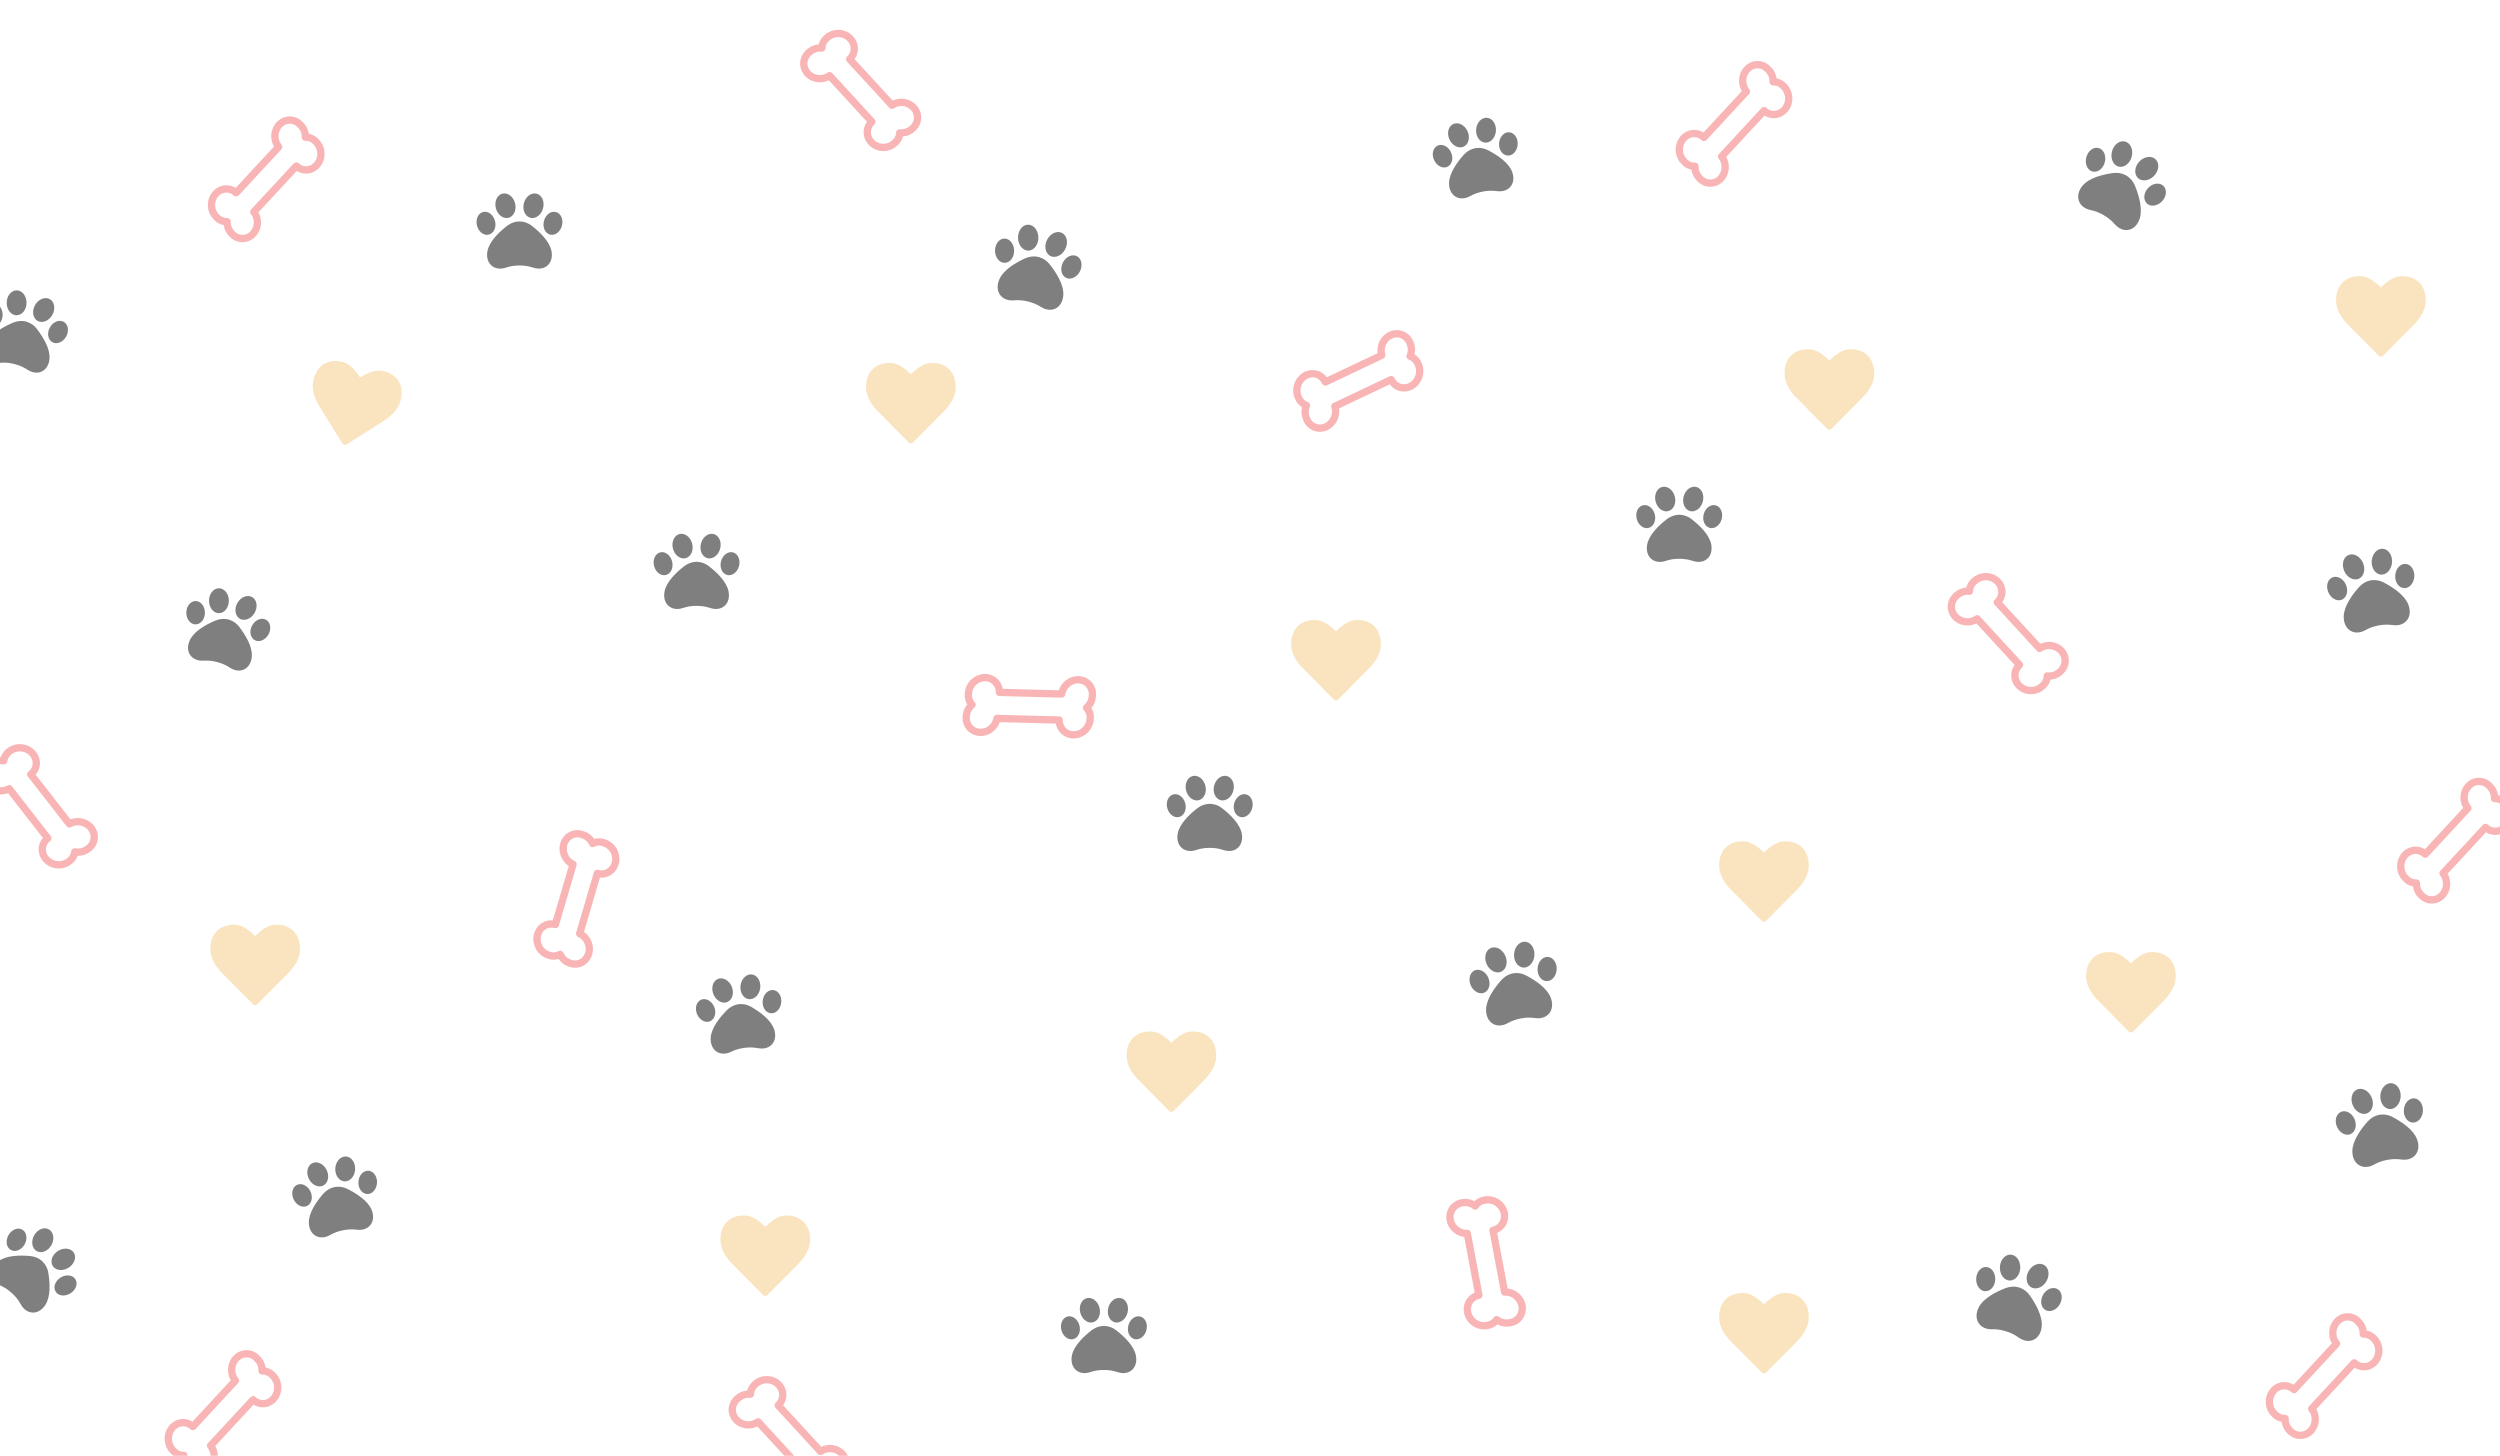 <svg width="1367" height="796" viewBox="0 0 1367 796" fill="none" xmlns="http://www.w3.org/2000/svg">
<path d="M418.443 708.625C417.968 708.625 417.567 708.453 417.239 708.109L400.161 690.863C399.979 690.711 399.728 690.462 399.409 690.119C399.089 689.775 398.583 689.149 397.89 688.242C397.196 687.335 396.576 686.404 396.029 685.449C395.481 684.494 394.993 683.339 394.565 681.983C394.136 680.627 393.921 679.309 393.921 678.029C393.921 673.828 395.08 670.543 397.397 668.174C399.714 665.806 402.916 664.622 407.003 664.622C408.134 664.622 409.288 664.827 410.465 665.238C411.642 665.649 412.737 666.203 413.749 666.9C414.762 667.597 415.633 668.251 416.363 668.862C417.093 669.473 417.786 670.122 418.443 670.81C419.1 670.122 419.793 669.473 420.523 668.862C421.253 668.251 422.124 667.597 423.136 666.9C424.149 666.203 425.244 665.649 426.421 665.238C427.597 664.827 428.751 664.622 429.883 664.622C433.969 664.622 437.171 665.806 439.489 668.174C441.806 670.543 442.964 673.828 442.964 678.029C442.964 682.25 440.875 686.547 436.697 690.921L419.647 708.109C419.319 708.453 418.917 708.625 418.443 708.625Z" fill="#EFA42C" fill-opacity="0.3"/>
<path d="M964.521 504.003C964.047 504.003 963.646 503.831 963.317 503.487L946.24 486.241C946.057 486.088 945.807 485.84 945.487 485.496C945.168 485.153 944.662 484.527 943.968 483.62C943.275 482.713 942.655 481.782 942.107 480.827C941.56 479.872 941.072 478.716 940.643 477.36C940.214 476.004 940 474.687 940 473.407C940 469.205 941.159 465.921 943.476 463.552C945.793 461.184 948.995 460 953.082 460C954.213 460 955.367 460.205 956.544 460.616C957.721 461.027 958.815 461.58 959.828 462.277C960.84 462.975 961.712 463.629 962.441 464.24C963.171 464.851 963.865 465.5 964.521 466.188C965.178 465.5 965.872 464.851 966.601 464.24C967.331 463.629 968.202 462.975 969.215 462.277C970.228 461.58 971.322 461.027 972.499 460.616C973.676 460.205 974.83 460 975.961 460C980.048 460 983.25 461.184 985.567 463.552C987.884 465.921 989.043 469.205 989.043 473.407C989.043 477.628 986.954 481.925 982.776 486.299L965.726 503.487C965.397 503.831 964.996 504.003 964.521 504.003Z" fill="#EFA42C" fill-opacity="0.3"/>
<path d="M1165.19 564.569C1164.72 564.569 1164.32 564.397 1163.99 564.053L1146.91 546.807C1146.73 546.655 1146.48 546.406 1146.16 546.063C1145.84 545.719 1145.33 545.093 1144.64 544.186C1143.95 543.279 1143.33 542.348 1142.78 541.393C1142.23 540.438 1141.74 539.283 1141.32 537.927C1140.89 536.571 1140.67 535.253 1140.67 533.973C1140.67 529.772 1141.83 526.487 1144.15 524.118C1146.47 521.75 1149.67 520.566 1153.75 520.566C1154.89 520.566 1156.04 520.771 1157.22 521.182C1158.39 521.593 1159.49 522.147 1160.5 522.844C1161.51 523.541 1162.38 524.195 1163.11 524.806C1163.84 525.417 1164.54 526.067 1165.19 526.754C1165.85 526.067 1166.54 525.417 1167.27 524.806C1168 524.195 1168.87 523.541 1169.89 522.844C1170.9 522.147 1171.99 521.593 1173.17 521.182C1174.35 520.771 1175.5 520.566 1176.63 520.566C1180.72 520.566 1183.92 521.75 1186.24 524.118C1188.56 526.487 1189.72 529.772 1189.72 533.973C1189.72 538.194 1187.63 542.491 1183.45 546.865L1166.4 564.053C1166.07 564.397 1165.67 564.569 1165.19 564.569Z" fill="#EFA42C" fill-opacity="0.3"/>
<path d="M139.521 549.625C139.047 549.625 138.646 549.453 138.317 549.109L121.24 531.863C121.057 531.71 120.807 531.462 120.487 531.118C120.168 530.774 119.662 530.149 118.968 529.242C118.275 528.335 117.655 527.404 117.107 526.449C116.56 525.494 116.072 524.338 115.643 522.982C115.214 521.626 115 520.309 115 519.029C115 514.827 116.159 511.542 118.476 509.174C120.793 506.806 123.995 505.622 128.082 505.622C129.213 505.622 130.367 505.827 131.544 506.238C132.721 506.648 133.815 507.202 134.828 507.899C135.84 508.596 136.712 509.251 137.441 509.862C138.171 510.473 138.865 511.122 139.521 511.81C140.178 511.122 140.872 510.473 141.601 509.862C142.331 509.251 143.202 508.596 144.215 507.899C145.228 507.202 146.322 506.648 147.499 506.238C148.676 505.827 149.83 505.622 150.961 505.622C155.048 505.622 158.25 506.806 160.567 509.174C162.884 511.542 164.043 514.827 164.043 519.029C164.043 523.25 161.954 527.547 157.776 531.92L140.726 549.109C140.397 549.453 139.996 549.625 139.521 549.625Z" fill="#EFA42C" fill-opacity="0.3"/>
<path d="M188.266 243.248C187.803 243.145 187.451 242.889 187.209 242.482L174.478 221.931C174.335 221.743 174.147 221.446 173.914 221.041C173.68 220.636 173.329 219.915 172.859 218.879C172.389 217.843 171.996 216.799 171.679 215.749C171.363 214.698 171.149 213.465 171.039 212.049C170.929 210.633 171.02 209.302 171.31 208.054C172.264 203.958 174.14 201.01 176.936 199.209C179.733 197.407 183.123 196.954 187.107 197.849C188.21 198.097 189.288 198.549 190.342 199.207C191.396 199.865 192.338 200.645 193.166 201.546C193.995 202.447 194.696 203.276 195.269 204.031C195.841 204.787 196.37 205.572 196.854 206.386C197.65 205.859 198.473 205.378 199.324 204.942C200.174 204.506 201.172 204.059 202.317 203.601C203.463 203.144 204.655 202.843 205.896 202.701C207.136 202.558 208.308 202.611 209.411 202.858C213.395 203.753 216.247 205.609 217.968 208.424C219.689 211.24 220.072 214.696 219.118 218.792C218.16 222.907 215.147 226.638 210.081 229.987L189.557 243.009C189.158 243.273 188.728 243.352 188.266 243.248Z" fill="#EFA42C" fill-opacity="0.3"/>
<path d="M1000.31 234.963C999.834 234.963 999.433 234.791 999.104 234.448L982.027 217.202C981.844 217.049 981.594 216.801 981.274 216.457C980.955 216.113 980.449 215.488 979.755 214.58C979.062 213.673 978.442 212.742 977.894 211.787C977.347 210.832 976.859 209.677 976.43 208.321C976.001 206.965 975.787 205.647 975.787 204.368C975.787 200.166 976.946 196.881 979.263 194.513C981.58 192.145 984.782 190.96 988.869 190.96C990 190.96 991.154 191.166 992.331 191.576C993.508 191.987 994.602 192.541 995.615 193.238C996.628 193.935 997.499 194.589 998.229 195.2C998.958 195.811 999.652 196.461 1000.31 197.148C1000.97 196.461 1001.66 195.811 1002.39 195.2C1003.12 194.589 1003.99 193.935 1005 193.238C1006.01 192.541 1007.11 191.987 1008.29 191.576C1009.46 191.166 1010.62 190.96 1011.75 190.96C1015.84 190.96 1019.04 192.145 1021.35 194.513C1023.67 196.881 1024.83 200.166 1024.83 204.368C1024.83 208.588 1022.74 212.885 1018.56 217.259L1001.51 234.448C1001.18 234.791 1000.78 234.963 1000.31 234.963Z" fill="#EFA42C" fill-opacity="0.3"/>
<path d="M498.042 242.436C497.567 242.436 497.166 242.264 496.838 241.92L479.76 224.674C479.578 224.521 479.327 224.273 479.008 223.929C478.688 223.585 478.182 222.96 477.489 222.053C476.795 221.146 476.175 220.214 475.628 219.26C475.08 218.305 474.592 217.149 474.163 215.793C473.735 214.437 473.52 213.119 473.52 211.84C473.52 207.638 474.679 204.353 476.996 201.985C479.313 199.617 482.515 198.433 486.602 198.433C487.733 198.433 488.887 198.638 490.064 199.049C491.241 199.459 492.336 200.013 493.348 200.71C494.361 201.407 495.232 202.061 495.962 202.673C496.692 203.284 497.385 203.933 498.042 204.621C498.699 203.933 499.392 203.284 500.122 202.673C500.852 202.061 501.723 201.407 502.735 200.71C503.748 200.013 504.843 199.459 506.019 199.049C507.196 198.638 508.35 198.433 509.481 198.433C513.568 198.433 516.77 199.617 519.088 201.985C521.405 204.353 522.563 207.638 522.563 211.84C522.563 216.061 520.474 220.358 516.296 224.731L499.246 241.92C498.918 242.264 498.516 242.436 498.042 242.436Z" fill="#EFA42C" fill-opacity="0.3"/>
<path d="M964.521 751.003C964.047 751.003 963.646 750.831 963.317 750.487L946.24 733.241C946.057 733.088 945.807 732.84 945.487 732.496C945.168 732.153 944.662 731.527 943.968 730.62C943.275 729.713 942.655 728.782 942.107 727.827C941.56 726.872 941.072 725.716 940.643 724.36C940.214 723.004 940 721.687 940 720.407C940 716.205 941.159 712.921 943.476 710.552C945.793 708.184 948.995 707 953.082 707C954.213 707 955.367 707.205 956.544 707.616C957.721 708.027 958.815 708.58 959.828 709.277C960.84 709.975 961.712 710.629 962.441 711.24C963.171 711.851 963.865 712.5 964.521 713.188C965.178 712.5 965.872 711.851 966.601 711.24C967.331 710.629 968.202 709.975 969.215 709.277C970.228 708.58 971.322 708.027 972.499 707.616C973.676 707.205 974.83 707 975.961 707C980.048 707 983.25 708.184 985.567 710.552C987.884 712.921 989.043 716.205 989.043 720.407C989.043 724.628 986.954 728.925 982.776 733.299L965.726 750.487C965.397 750.831 964.996 751.003 964.521 751.003Z" fill="#EFA42C" fill-opacity="0.3"/>
<path d="M640.521 608.003C640.047 608.003 639.646 607.831 639.317 607.487L622.24 590.241C622.057 590.088 621.807 589.84 621.487 589.496C621.168 589.153 620.662 588.527 619.968 587.62C619.275 586.713 618.655 585.782 618.107 584.827C617.56 583.872 617.072 582.716 616.643 581.36C616.214 580.004 616 578.687 616 577.407C616 573.205 617.159 569.921 619.476 567.552C621.793 565.184 624.995 564 629.082 564C630.213 564 631.367 564.205 632.544 564.616C633.721 565.027 634.815 565.58 635.828 566.277C636.84 566.975 637.712 567.629 638.441 568.24C639.171 568.851 639.865 569.5 640.521 570.188C641.178 569.5 641.872 568.851 642.601 568.24C643.331 567.629 644.202 566.975 645.215 566.277C646.228 565.58 647.322 565.027 648.499 564.616C649.676 564.205 650.83 564 651.961 564C656.048 564 659.25 565.184 661.567 567.552C663.884 569.921 665.043 573.205 665.043 577.407C665.043 581.628 662.954 585.925 658.776 590.299L641.726 607.487C641.397 607.831 640.996 608.003 640.521 608.003Z" fill="#EFA42C" fill-opacity="0.3"/>
<path d="M730.521 383.003C730.047 383.003 729.646 382.831 729.317 382.487L712.24 365.241C712.057 365.088 711.807 364.84 711.487 364.496C711.168 364.153 710.662 363.527 709.968 362.62C709.275 361.713 708.655 360.782 708.107 359.827C707.56 358.872 707.072 357.716 706.643 356.36C706.214 355.004 706 353.687 706 352.407C706 348.205 707.159 344.921 709.476 342.552C711.793 340.184 714.995 339 719.082 339C720.213 339 721.367 339.205 722.544 339.616C723.721 340.027 724.815 340.58 725.828 341.277C726.84 341.975 727.712 342.629 728.441 343.24C729.171 343.851 729.865 344.5 730.521 345.188C731.178 344.5 731.872 343.851 732.601 343.24C733.331 342.629 734.202 341.975 735.215 341.277C736.228 340.58 737.322 340.027 738.499 339.616C739.676 339.205 740.83 339 741.961 339C746.048 339 749.25 340.184 751.567 342.552C753.884 344.921 755.043 348.205 755.043 352.407C755.043 356.628 752.954 360.925 748.776 365.299L731.726 382.487C731.397 382.831 730.996 383.003 730.521 383.003Z" fill="#EFA42C" fill-opacity="0.3"/>
<path d="M1301.87 195.003C1301.39 195.003 1300.99 194.831 1300.66 194.487L1283.58 177.241C1283.4 177.088 1283.15 176.84 1282.83 176.496C1282.51 176.153 1282.01 175.527 1281.31 174.62C1280.62 173.713 1280 172.782 1279.45 171.827C1278.9 170.872 1278.42 169.716 1277.99 168.36C1277.56 167.004 1277.34 165.687 1277.34 164.407C1277.34 160.205 1278.5 156.921 1280.82 154.552C1283.14 152.184 1286.34 151 1290.43 151C1291.56 151 1292.71 151.205 1293.89 151.616C1295.07 152.027 1296.16 152.58 1297.17 153.277C1298.19 153.975 1299.06 154.629 1299.79 155.24C1300.52 155.851 1301.21 156.5 1301.87 157.188C1302.52 156.5 1303.22 155.851 1303.95 155.24C1304.68 154.629 1305.55 153.975 1306.56 153.277C1307.57 152.58 1308.67 152.027 1309.84 151.616C1311.02 151.205 1312.17 151 1313.31 151C1317.39 151 1320.59 152.184 1322.91 154.552C1325.23 156.921 1326.39 160.205 1326.39 164.407C1326.39 168.628 1324.3 172.925 1320.12 177.299L1303.07 194.487C1302.74 194.831 1302.34 195.003 1301.87 195.003Z" fill="#EFA42C" fill-opacity="0.3"/>
<g clip-path="url(#clip0_43_713)">
<path d="M1169.98 88.133C1172.72 85.399 1176.69 85.001 1178.82 87.249C1179.87 88.369 1180.32 89.937 1180.08 91.679C1179.86 93.355 1179.01 94.991 1177.71 96.29C1175.35 98.645 1172.09 99.268 1169.86 97.965C1169.5 97.755 1169.17 97.487 1168.87 97.175C1166.74 94.924 1167.24 90.875 1169.98 88.133ZM1182.03 110.245C1180.82 111.458 1179.3 112.228 1177.77 112.402C1176.63 112.537 1175.57 112.332 1174.71 111.824C1174.35 111.618 1174.04 111.361 1173.76 111.061C1172.76 110.021 1172.34 108.541 1172.56 106.906C1172.78 105.341 1173.57 103.813 1174.79 102.593C1177.35 100.027 1181.07 99.661 1183.07 101.77C1184.06 102.817 1184.48 104.297 1184.26 105.931C1184.04 107.496 1183.25 109.024 1182.03 110.245ZM1154.82 82.893C1155.27 81.097 1156.23 79.529 1157.55 78.488C1158.91 77.404 1160.47 77.012 1161.95 77.375C1164.93 78.123 1166.58 81.807 1165.63 85.589C1164.68 89.377 1161.48 91.844 1158.5 91.107C1158.08 90.998 1157.69 90.838 1157.33 90.628C1155.1 89.325 1154 86.149 1154.82 82.893ZM1169.94 119.693C1168.85 122.921 1166.69 125.098 1164.02 125.662C1162.3 126.031 1160.53 125.695 1158.9 124.739C1157.96 124.193 1157.07 123.436 1156.26 122.496C1154.68 120.663 1152.75 119.084 1150.35 117.677C1147.95 116.271 1145.64 115.367 1143.28 114.9C1139.97 114.246 1137.56 112.342 1136.69 109.666C1135.83 107.039 1136.61 104.052 1138.8 101.466C1142.46 97.165 1149.96 95.351 1155.61 94.589C1157.99 94.331 1160.16 94.698 1162.09 95.683L1162.1 95.662L1162.64 95.98C1162.65 95.983 1162.65 95.983 1162.66 95.987L1162.9 96.132C1163.05 96.227 1163.17 96.289 1163.19 96.3L1163.18 96.321C1165.05 97.567 1166.49 99.337 1167.36 101.467C1169.55 106.815 1171.76 114.315 1169.94 119.693ZM1144.23 93.782C1143.83 93.684 1143.46 93.536 1143.11 93.329C1142.24 92.821 1141.53 91.994 1141.08 90.927C1140.45 89.492 1140.35 87.774 1140.77 86.095C1141.19 84.408 1142.1 82.949 1143.32 81.972C1144.6 80.957 1146.07 80.585 1147.46 80.929C1150.26 81.632 1151.81 85.078 1150.92 88.623C1150.49 90.309 1149.59 91.768 1148.37 92.745C1147.09 93.76 1145.61 94.132 1144.23 93.782Z" fill="black" fill-opacity="0.5"/>
</g>
<g clip-path="url(#clip1_43_713)">
<path d="M807.155 70.66C807.485 66.923 810.175 64.118 813.155 64.409C814.632 64.56 815.941 65.422 816.847 66.847C817.721 68.217 818.11 69.952 817.954 71.728C817.669 74.946 815.643 77.467 813.182 77.926C812.785 78 812.37 78.016 811.953 77.98C808.978 77.68 806.826 74.405 807.155 70.66ZM829.841 79.19C829.693 80.85 829.049 82.373 828.021 83.472C827.263 84.293 826.351 84.814 825.391 84.993C825.002 85.065 824.608 85.078 824.213 85.037C822.83 84.906 821.596 84.091 820.744 82.755C819.931 81.473 819.564 79.856 819.711 78.188C820.017 74.684 822.54 72.063 825.337 72.334C826.722 72.473 827.955 73.288 828.808 74.624C829.62 75.906 829.987 77.523 829.841 79.19ZM792.654 76.445C791.872 74.845 791.613 73.085 791.937 71.492C792.272 69.835 793.185 68.559 794.509 67.885C797.186 66.54 800.701 68.187 802.349 71.556C803.997 74.933 803.162 78.765 800.493 80.117C800.117 80.301 799.724 80.436 799.327 80.51C796.866 80.968 794.072 79.346 792.654 76.445ZM826.757 93.768C827.95 96.825 827.707 99.784 826.081 101.887C825.035 103.249 823.51 104.128 821.706 104.465C820.674 104.657 819.542 104.67 818.36 104.494C816.05 104.154 813.636 104.223 810.981 104.718C808.325 105.213 806.048 106.019 804.014 107.169C801.15 108.794 798.181 108.928 795.874 107.52C793.603 106.143 792.317 103.47 792.335 100.187C792.375 94.718 796.802 88.638 800.514 84.498C802.125 82.795 803.958 81.69 806 81.187L805.996 81.165L806.595 81.053C806.602 81.052 806.602 81.052 806.609 81.051L806.883 81C807.051 80.976 807.179 80.945 807.201 80.941L807.205 80.963C809.364 80.69 811.533 81.071 813.503 82.076C818.451 84.601 824.761 88.68 826.757 93.768ZM791.581 91.121C791.226 91.302 790.855 91.432 790.465 91.505C789.505 91.684 788.468 91.526 787.466 91.034C786.113 90.379 784.967 89.189 784.234 87.694C783.5 86.191 783.263 84.55 783.562 83.06C783.879 81.506 784.738 80.301 785.98 79.673C788.494 78.411 791.787 79.948 793.328 83.108C794.062 84.611 794.299 86.252 794.001 87.742C793.684 89.296 792.825 90.501 791.581 91.121Z" fill="black" fill-opacity="0.5"/>
</g>
<path d="M920.64 271.356C921.646 267.742 924.802 265.477 927.679 266.309C929.103 266.729 930.233 267.817 930.864 269.384C931.474 270.891 931.54 272.668 931.063 274.385C930.196 277.497 927.745 279.604 925.242 279.604C924.838 279.604 924.427 279.544 924.024 279.432C921.154 278.592 919.634 274.978 920.64 271.356ZM941.39 283.901C940.942 285.505 940.032 286.885 938.821 287.778C937.925 288.445 936.934 288.79 935.958 288.79C935.562 288.79 935.173 288.73 934.791 288.617C933.455 288.235 932.391 287.208 931.797 285.738C931.231 284.328 931.165 282.671 931.613 281.059C932.553 277.67 935.51 275.555 938.212 276.335C939.547 276.725 940.612 277.752 941.206 279.222C941.771 280.631 941.837 282.289 941.39 283.901ZM905.329 274.385C904.852 272.668 904.918 270.891 905.527 269.384C906.159 267.817 907.289 266.729 908.713 266.309C911.59 265.477 914.746 267.742 915.752 271.356C916.757 274.978 915.238 278.592 912.368 279.432C911.964 279.544 911.553 279.604 911.15 279.604C908.647 279.604 906.195 277.497 905.329 274.385ZM935.701 297.668C936.318 300.892 935.54 303.757 933.558 305.526C932.281 306.674 930.622 307.259 928.787 307.259C927.738 307.259 926.622 307.064 925.492 306.674C923.282 305.916 920.897 305.541 918.196 305.541C915.495 305.541 913.109 305.916 910.9 306.674C907.788 307.746 904.845 307.334 902.834 305.526C900.852 303.757 900.074 300.892 900.69 297.668C901.725 292.299 907.186 287.133 911.59 283.743C913.484 282.364 915.487 281.614 917.587 281.494L917.587 281.471L918.196 281.471C918.203 281.471 918.203 281.471 918.211 281.471L918.489 281.471C918.658 281.479 918.79 281.471 918.812 281.471L918.812 281.494C920.985 281.621 923.047 282.394 924.802 283.743C929.206 287.133 934.666 292.299 935.701 297.668ZM901.601 288.617C901.219 288.73 900.83 288.79 900.434 288.79C899.457 288.79 898.466 288.445 897.571 287.778C896.36 286.885 895.45 285.505 895.002 283.901C894.554 282.289 894.62 280.631 895.186 279.222C895.78 277.752 896.844 276.725 898.18 276.335C900.881 275.555 903.839 277.67 904.779 281.059C905.226 282.671 905.16 284.328 904.595 285.738C904.001 287.208 902.936 288.235 901.601 288.617Z" fill="black" fill-opacity="0.5"/>
<g clip-path="url(#clip2_43_713)">
<path d="M183.354 638.699C183.641 634.957 186.3 632.122 189.283 632.379C190.761 632.514 192.081 633.36 193.003 634.775C193.892 636.135 194.3 637.866 194.164 639.643C193.916 642.864 191.919 645.408 189.463 645.895C189.067 645.974 188.653 645.995 188.235 645.963C185.257 645.697 183.068 642.447 183.354 638.699ZM206.135 646.969C206.006 648.63 205.38 650.161 204.365 651.272C203.615 652.101 202.71 652.632 201.752 652.822C201.363 652.899 200.97 652.916 200.574 652.88C199.19 652.764 197.947 651.963 197.079 650.637C196.252 649.364 195.867 647.751 195.995 646.083C196.261 642.575 198.754 639.925 201.554 640.165C202.94 640.287 204.183 641.088 205.05 642.414C205.877 643.687 206.263 645.3 206.135 646.969ZM168.919 644.649C168.119 643.057 167.841 641.301 168.147 639.704C168.463 638.044 169.362 636.757 170.677 636.068C173.339 634.692 176.873 636.3 178.558 639.65C180.245 643.007 179.453 646.848 176.8 648.23C176.426 648.419 176.035 648.558 175.639 648.637C173.183 649.124 170.371 647.533 168.919 644.649ZM203.217 661.581C204.445 664.624 204.236 667.586 202.634 669.707C201.603 671.081 200.088 671.978 198.288 672.335C197.259 672.539 196.127 672.565 194.942 672.402C192.628 672.089 190.216 672.185 187.566 672.711C184.916 673.236 182.649 674.068 180.628 675.241C177.782 676.898 174.815 677.066 172.493 675.684C170.206 674.334 168.889 671.675 168.871 668.392C168.848 662.924 173.206 656.793 176.871 652.612C178.462 650.89 180.283 649.764 182.319 649.238L182.314 649.216L182.912 649.098C182.919 649.096 182.919 649.096 182.926 649.095L183.2 649.04C183.367 649.015 183.495 648.982 183.517 648.978L183.521 649C185.677 648.702 187.85 649.059 189.832 650.041C194.807 652.51 201.163 656.516 203.217 661.581ZM168.013 659.336C167.661 659.521 167.291 659.655 166.902 659.733C165.944 659.922 164.906 659.777 163.898 659.296C162.537 658.657 161.378 657.48 160.628 655.993C159.877 654.499 159.622 652.86 159.904 651.367C160.203 649.81 161.048 648.595 162.283 647.952C164.782 646.662 168.093 648.161 169.67 651.303C170.421 652.798 170.676 654.436 170.395 655.929C170.095 657.486 169.25 658.701 168.013 659.336Z" fill="black" fill-opacity="0.5"/>
</g>
<g clip-path="url(#clip3_43_713)">
<path d="M129.865 329.606C131.76 326.37 135.389 324.993 137.958 326.537C139.227 327.309 140.042 328.65 140.252 330.327C140.456 331.941 140.066 333.675 139.166 335.213C137.534 337.998 134.626 339.405 132.206 338.761C131.816 338.658 131.434 338.494 131.073 338.282C128.513 336.732 127.968 332.848 129.865 329.606ZM146.717 347.065C145.875 348.501 144.643 349.6 143.244 350.152C142.208 350.567 141.162 350.645 140.218 350.395C139.835 350.293 139.475 350.135 139.134 349.928C137.941 349.215 137.174 347.948 136.975 346.375C136.789 344.867 137.149 343.248 137.993 341.805C139.767 338.77 143.166 337.486 145.578 338.934C146.77 339.655 147.536 340.921 147.735 342.495C147.921 344.003 147.562 345.621 146.717 347.065ZM114.291 328.599C114.269 326.816 114.787 325.116 115.761 323.815C116.771 322.463 118.141 321.702 119.625 321.662C122.619 321.597 125.091 324.597 125.14 328.349C125.187 332.109 122.795 335.212 119.806 335.286C119.387 335.291 118.975 335.243 118.584 335.14C116.165 334.496 114.334 331.83 114.291 328.599ZM137.702 358.91C137.474 362.185 135.991 364.754 133.623 365.956C132.096 366.736 130.343 366.875 128.569 366.404C127.554 366.134 126.526 365.659 125.533 364.991C123.591 363.692 121.381 362.716 118.77 362.022C116.159 361.328 113.757 361.077 111.428 361.241C108.146 361.478 105.407 360.323 103.924 358.059C102.461 355.839 102.44 352.871 103.86 349.912C106.232 344.989 112.83 341.398 117.953 339.254C120.136 338.407 122.264 338.197 124.324 338.62L124.33 338.599L124.918 338.755C124.926 338.757 124.926 338.757 124.933 338.759L125.202 338.831C125.364 338.881 125.493 338.908 125.514 338.914L125.509 338.935C127.576 339.617 129.373 340.894 130.723 342.649C134.115 347.057 138.073 353.455 137.702 358.91ZM107.052 341.398C106.654 341.408 106.263 341.366 105.88 341.264C104.936 341.014 104.066 340.425 103.371 339.55C102.429 338.376 101.901 336.809 101.878 335.143C101.857 333.469 102.345 331.884 103.251 330.667C104.201 329.399 105.492 328.68 106.883 328.646C109.693 328.587 112.012 331.391 112.055 334.908C112.076 336.582 111.588 338.167 110.682 339.384C109.732 340.652 108.441 341.371 107.052 341.398Z" fill="black" fill-opacity="0.5"/>
</g>
<path d="M286.491 110.976C287.497 107.362 290.653 105.097 293.53 105.93C294.954 106.35 296.085 107.437 296.716 109.004C297.325 110.511 297.391 112.288 296.914 114.005C296.048 117.117 293.596 119.224 291.093 119.224C290.69 119.224 290.279 119.164 289.875 119.052C287.005 118.212 285.486 114.598 286.491 110.976ZM307.241 123.521C306.793 125.126 305.883 126.505 304.672 127.398C303.777 128.065 302.786 128.41 301.81 128.41C301.413 128.41 301.024 128.35 300.643 128.238C299.307 127.855 298.242 126.828 297.648 125.358C297.083 123.948 297.017 122.291 297.464 120.679C298.404 117.29 301.362 115.175 304.063 115.955C305.399 116.345 306.463 117.372 307.058 118.842C307.623 120.252 307.689 121.909 307.241 123.521ZM271.181 114.005C270.703 112.288 270.77 110.511 271.379 109.004C272.01 107.437 273.14 106.35 274.564 105.93C277.441 105.097 280.598 107.362 281.603 110.976C282.609 114.598 281.089 118.212 278.219 119.052C277.816 119.164 277.405 119.224 277.001 119.224C274.498 119.224 272.047 117.117 271.181 114.005ZM301.553 137.288C302.169 140.513 301.391 143.377 299.41 145.147C298.132 146.294 296.474 146.879 294.639 146.879C293.589 146.879 292.473 146.684 291.343 146.294C289.134 145.537 286.748 145.162 284.047 145.162C281.346 145.162 278.961 145.537 276.751 146.294C273.639 147.366 270.696 146.954 268.685 145.147C266.703 143.377 265.925 140.513 266.542 137.288C267.577 131.919 273.038 126.753 277.441 123.364C279.335 121.984 281.339 121.234 283.438 121.114V121.092H284.047C284.055 121.092 284.055 121.092 284.062 121.092H284.341C284.51 121.099 284.642 121.092 284.664 121.092V121.114C286.836 121.241 288.899 122.014 290.653 123.364C295.057 126.753 300.518 131.919 301.553 137.288ZM267.452 128.238C267.07 128.35 266.681 128.41 266.285 128.41C265.309 128.41 264.318 128.065 263.422 127.398C262.211 126.505 261.301 125.126 260.853 123.521C260.406 121.909 260.472 120.252 261.037 118.842C261.631 117.372 262.696 116.345 264.032 115.955C266.733 115.175 269.691 117.29 270.63 120.679C271.078 122.291 271.012 123.948 270.447 125.358C269.852 126.828 268.788 127.855 267.452 128.238Z" fill="black" fill-opacity="0.5"/>
<g clip-path="url(#clip4_43_713)">
<path d="M572.668 130.869C574.533 127.457 578.223 125.934 580.897 127.475C582.218 128.246 583.087 129.621 583.344 131.359C583.593 133.032 583.235 134.846 582.349 136.467C580.743 139.404 577.793 140.94 575.295 140.331C574.892 140.233 574.496 140.073 574.12 139.861C571.455 138.314 570.801 134.288 572.668 130.869ZM590.389 148.603C589.56 150.117 588.323 151.291 586.901 151.9C585.848 152.357 584.777 152.465 583.802 152.228C583.407 152.132 583.033 151.976 582.678 151.77C581.436 151.058 580.619 149.76 580.376 148.129C580.147 146.566 580.477 144.873 581.308 143.351C583.054 140.151 586.51 138.731 589.021 140.177C590.261 140.896 591.079 142.194 591.322 143.825C591.55 145.388 591.221 147.081 590.389 148.603ZM556.662 130.212C556.595 128.359 557.085 126.577 558.052 125.201C559.056 123.769 560.443 122.944 561.965 122.865C565.035 122.723 567.646 125.78 567.788 129.681C567.928 133.589 565.55 136.876 562.485 137.028C562.056 137.043 561.631 137.004 561.228 136.906C558.73 136.298 556.785 133.57 556.662 130.212ZM581.429 161.146C581.276 164.558 579.816 167.266 577.416 168.575C575.868 169.425 574.073 169.613 572.241 169.167C571.193 168.912 570.126 168.444 569.091 167.775C567.066 166.472 564.774 165.512 562.078 164.856C559.382 164.199 556.911 163.999 554.526 164.228C551.163 164.556 548.324 163.424 546.747 161.107C545.191 158.835 545.097 155.748 546.481 152.637C548.794 147.457 555.477 143.558 560.681 141.2C562.9 140.265 565.079 139.993 567.203 140.382L567.208 140.359L567.816 140.507C567.824 140.509 567.824 140.509 567.831 140.511L568.109 140.579C568.276 140.627 568.41 140.652 568.432 140.657L568.426 140.68C570.565 141.337 572.439 142.62 573.869 144.411C577.457 148.91 581.676 155.464 581.429 161.146ZM549.547 143.702C549.139 143.723 548.737 143.69 548.341 143.593C547.367 143.356 546.46 142.766 545.725 141.873C544.729 140.676 544.149 139.06 544.085 137.327C544.022 135.588 544.483 133.928 545.384 132.639C546.327 131.297 547.635 130.516 549.061 130.446C551.943 130.314 554.392 133.172 554.522 136.829C554.584 138.569 554.123 140.229 553.223 141.518C552.279 142.86 550.972 143.64 549.547 143.702Z" fill="black" fill-opacity="0.5"/>
</g>
<g clip-path="url(#clip5_43_713)">
<path d="M1109.48 694.681C1111.55 691.392 1115.33 690.102 1117.9 691.808C1119.18 692.66 1119.96 694.086 1120.11 695.837C1120.26 697.522 1119.79 699.31 1118.81 700.873C1117.03 703.705 1113.99 705.053 1111.53 704.29C1111.14 704.167 1110.75 703.981 1110.39 703.746C1107.82 702.036 1107.41 697.977 1109.48 694.681ZM1126.1 713.488C1125.18 714.948 1123.87 716.043 1122.42 716.561C1121.34 716.952 1120.26 716.993 1119.31 716.695C1118.92 716.574 1118.55 716.396 1118.21 716.168C1117.02 715.38 1116.28 714.033 1116.13 712.39C1116 710.815 1116.43 709.147 1117.35 707.68C1119.29 704.595 1122.83 703.393 1125.24 704.993C1126.44 705.788 1127.18 707.134 1127.32 708.778C1127.45 710.352 1127.02 712.021 1126.1 713.488ZM1093.55 693.025C1093.59 691.172 1094.19 689.424 1095.24 688.11C1096.33 686.744 1097.76 686.007 1099.29 686.024C1102.36 686.073 1104.78 689.288 1104.69 693.19C1104.59 697.1 1102.02 700.232 1098.95 700.192C1098.52 700.181 1098.1 700.115 1097.7 699.992C1095.24 699.229 1093.47 696.385 1093.55 693.025ZM1116.4 725.449C1116.04 728.844 1114.42 731.456 1111.94 732.612C1110.35 733.364 1108.54 733.44 1106.74 732.88C1105.71 732.56 1104.68 732.026 1103.68 731.293C1101.74 729.866 1099.51 728.766 1096.86 727.942C1094.21 727.118 1091.75 726.764 1089.36 726.843C1085.98 726.961 1083.22 725.653 1081.78 723.242C1080.37 720.877 1080.46 717.791 1082.03 714.771C1084.65 709.746 1091.56 706.272 1096.9 704.244C1099.17 703.449 1101.36 703.314 1103.45 703.835L1103.46 703.812L1104.06 703.998C1104.07 704 1104.07 704 1104.07 704.003L1104.35 704.088C1104.51 704.147 1104.64 704.179 1104.66 704.186L1104.66 704.208C1106.75 704.998 1108.55 706.395 1109.86 708.273C1113.17 712.987 1116.99 719.792 1116.4 725.449ZM1085.63 706.046C1085.22 706.041 1084.82 705.982 1084.43 705.861C1083.48 705.564 1082.61 704.918 1081.93 703.981C1081.01 702.724 1080.52 701.074 1080.57 699.341C1080.61 697.601 1081.17 695.973 1082.15 694.743C1083.17 693.462 1084.52 692.765 1085.95 692.784C1088.83 692.832 1091.1 695.838 1091.01 699.496C1090.97 701.236 1090.41 702.865 1089.43 704.095C1088.41 705.375 1087.06 706.073 1085.63 706.046Z" fill="black" fill-opacity="0.5"/>
</g>
<g clip-path="url(#clip6_43_713)">
<path d="M404.935 538.762C405.458 535.047 408.29 532.386 411.252 532.832C412.718 533.061 413.981 533.989 414.812 535.46C415.614 536.874 415.912 538.627 415.664 540.392C415.213 543.591 413.058 546.003 410.577 546.333C410.177 546.386 409.762 546.38 409.347 546.322C406.392 545.868 404.412 542.485 404.935 538.762ZM427.147 548.464C426.914 550.114 426.192 551.602 425.108 552.646C424.308 553.426 423.371 553.898 422.403 554.027C422.01 554.079 421.617 554.071 421.224 554.009C419.849 553.806 418.66 552.928 417.878 551.55C417.133 550.227 416.851 548.592 417.083 546.935C417.571 543.452 420.226 540.966 423.006 541.383C424.381 541.593 425.571 542.471 426.353 543.85C427.098 545.173 427.38 546.807 427.147 548.464ZM390.153 543.782C389.455 542.143 389.288 540.372 389.695 538.798C390.115 537.161 391.093 535.935 392.45 535.331C395.193 534.126 398.619 535.956 400.089 539.406C401.56 542.864 400.527 546.647 397.792 547.858C397.406 548.022 397.007 548.136 396.607 548.189C394.125 548.519 391.419 546.753 390.153 543.782ZM423.311 562.862C424.345 565.977 423.948 568.919 422.216 570.935C421.1 572.24 419.532 573.038 417.713 573.28C416.672 573.419 415.541 573.372 414.369 573.135C412.08 572.675 409.666 572.618 406.988 572.973C404.311 573.329 401.995 574.015 399.904 575.057C396.959 576.53 393.988 576.509 391.757 574.983C389.561 573.489 388.415 570.752 388.604 567.475C388.926 562.016 393.663 556.175 397.585 552.234C399.282 550.617 401.17 549.61 403.235 549.214L403.232 549.192L403.836 549.112C403.844 549.111 403.844 549.111 403.851 549.11L404.127 549.073C404.296 549.058 404.426 549.033 404.448 549.031L404.451 549.053C406.621 548.893 408.767 549.387 410.682 550.494C415.492 553.274 421.582 557.676 423.311 562.862ZM388.321 558.382C387.957 558.544 387.579 558.655 387.186 558.707C386.219 558.836 385.191 558.624 384.216 558.081C382.899 557.356 381.816 556.108 381.162 554.576C380.507 553.037 380.355 551.385 380.731 549.913C381.128 548.378 382.048 547.219 383.321 546.657C385.897 545.528 389.106 547.235 390.481 550.471C391.136 552.01 391.288 553.661 390.912 555.133C390.515 556.669 389.595 557.827 388.321 558.382Z" fill="black" fill-opacity="0.5"/>
</g>
<path d="M383.32 297.092C384.325 293.477 387.482 291.213 390.359 292.045C391.783 292.465 392.913 293.552 393.544 295.12C394.153 296.627 394.219 298.404 393.742 300.121C392.876 303.233 390.425 305.34 387.922 305.34C387.518 305.34 387.107 305.28 386.704 305.167C383.834 304.328 382.314 300.713 383.32 297.092ZM404.07 309.637C403.622 311.241 402.712 312.621 401.501 313.513C400.605 314.181 399.614 314.526 398.638 314.526C398.242 314.526 397.853 314.466 397.471 314.353C396.135 313.971 395.071 312.943 394.476 311.474C393.911 310.064 393.845 308.407 394.293 306.795C395.232 303.405 398.19 301.291 400.891 302.071C402.227 302.461 403.291 303.488 403.886 304.958C404.451 306.367 404.517 308.024 404.07 309.637ZM368.009 300.121C367.532 298.404 367.598 296.627 368.207 295.12C368.838 293.552 369.969 292.465 371.393 292.045C374.27 291.213 377.426 293.477 378.432 297.092C379.437 300.713 377.918 304.328 375.048 305.167C374.644 305.28 374.233 305.34 373.829 305.34C371.327 305.34 368.875 303.233 368.009 300.121ZM398.381 323.404C398.998 326.628 398.22 329.493 396.238 331.262C394.961 332.409 393.302 332.994 391.467 332.994C390.417 332.994 389.302 332.799 388.171 332.409C385.962 331.652 383.577 331.277 380.876 331.277C378.175 331.277 375.789 331.652 373.58 332.409C370.468 333.482 367.525 333.069 365.513 331.262C363.532 329.493 362.754 326.628 363.37 323.404C364.405 318.035 369.866 312.868 374.27 309.479C376.164 308.099 378.167 307.35 380.266 307.23L380.266 307.207L380.876 307.207C380.883 307.207 380.883 307.207 380.89 307.207L381.169 307.207C381.338 307.215 381.47 307.207 381.492 307.207L381.492 307.23C383.665 307.357 385.727 308.129 387.482 309.479C391.885 312.868 397.346 318.035 398.381 323.404ZM364.28 314.353C363.899 314.466 363.51 314.526 363.113 314.526C362.137 314.526 361.146 314.181 360.251 313.513C359.04 312.621 358.13 311.241 357.682 309.637C357.234 308.024 357.3 306.367 357.865 304.958C358.46 303.488 359.524 302.461 360.86 302.071C363.561 301.291 366.519 303.405 367.459 306.795C367.906 308.407 367.84 310.064 367.275 311.474C366.68 312.943 365.616 313.971 364.28 314.353Z" fill="black" fill-opacity="0.5"/>
<path d="M606.057 714.917C607.062 711.302 610.218 709.038 613.095 709.87C614.519 710.29 615.65 711.377 616.281 712.944C616.89 714.452 616.956 716.229 616.479 717.946C615.613 721.058 613.161 723.165 610.659 723.165C610.255 723.165 609.844 723.105 609.44 722.992C606.57 722.153 605.051 718.538 606.057 714.917ZM626.806 727.461C626.358 729.066 625.448 730.446 624.237 731.338C623.342 732.006 622.351 732.35 621.375 732.35C620.978 732.35 620.589 732.29 620.208 732.178C618.872 731.796 617.808 730.768 617.213 729.299C616.648 727.889 616.582 726.232 617.03 724.62C617.969 721.23 620.927 719.116 623.628 719.895C624.964 720.285 626.028 721.313 626.623 722.782C627.188 724.192 627.254 725.849 626.806 727.461ZM590.746 717.946C590.269 716.229 590.335 714.452 590.944 712.944C591.575 711.377 592.705 710.29 594.129 709.87C597.007 709.038 600.163 711.302 601.168 714.917C602.174 718.538 600.654 722.153 597.785 722.992C597.381 723.105 596.97 723.165 596.566 723.165C594.063 723.165 591.612 721.058 590.746 717.946ZM621.118 741.229C621.734 744.453 620.956 747.317 618.975 749.087C617.697 750.234 616.039 750.819 614.204 750.819C613.154 750.819 612.038 750.624 610.908 750.234C608.699 749.477 606.313 749.102 603.612 749.102C600.911 749.102 598.526 749.477 596.317 750.234C593.205 751.307 590.261 750.894 588.25 749.087C586.268 747.317 585.49 744.453 586.107 741.229C587.142 735.86 592.603 730.693 597.007 727.304C598.9 725.924 600.904 725.174 603.003 725.054V725.032H603.612C603.62 725.032 603.62 725.032 603.627 725.032H603.906C604.075 725.039 604.207 725.032 604.229 725.032V725.054C606.401 725.182 608.464 725.954 610.218 727.304C614.622 730.693 620.083 735.86 621.118 741.229ZM587.017 732.178C586.635 732.29 586.246 732.35 585.85 732.35C584.874 732.35 583.883 732.006 582.987 731.338C581.776 730.446 580.866 729.066 580.419 727.461C579.971 725.849 580.037 724.192 580.602 722.782C581.197 721.313 582.261 720.285 583.597 719.895C586.298 719.116 589.256 721.23 590.195 724.62C590.643 726.232 590.577 727.889 590.012 729.299C589.417 730.768 588.353 731.796 587.017 732.178Z" fill="black" fill-opacity="0.5"/>
<path d="M663.932 429.425C664.938 425.811 668.094 423.547 670.971 424.379C672.395 424.799 673.525 425.886 674.157 427.453C674.766 428.96 674.832 430.738 674.355 432.455C673.489 435.567 671.037 437.674 668.534 437.674C668.131 437.674 667.72 437.614 667.316 437.501C664.446 436.661 662.927 433.047 663.932 429.425ZM684.682 441.97C684.234 443.575 683.324 444.955 682.113 445.847C681.217 446.514 680.227 446.859 679.25 446.859C678.854 446.859 678.465 446.799 678.083 446.687C676.748 446.304 675.683 445.277 675.089 443.807C674.524 442.398 674.457 440.741 674.905 439.128C675.845 435.739 678.803 433.625 681.504 434.404C682.84 434.794 683.904 435.822 684.498 437.291C685.064 438.701 685.13 440.358 684.682 441.97ZM648.621 432.455C648.144 430.738 648.21 428.96 648.82 427.453C649.451 425.886 650.581 424.799 652.005 424.379C654.882 423.547 658.038 425.811 659.044 429.425C660.049 433.047 658.53 436.661 655.66 437.501C655.257 437.614 654.846 437.674 654.442 437.674C651.939 437.674 649.487 435.567 648.621 432.455ZM678.993 455.738C679.61 458.962 678.832 461.826 676.85 463.596C675.573 464.743 673.914 465.328 672.079 465.328C671.03 465.328 669.914 465.133 668.784 464.743C666.575 463.986 664.189 463.611 661.488 463.611C658.787 463.611 656.402 463.986 654.192 464.743C651.08 465.815 648.137 465.403 646.126 463.596C644.144 461.826 643.366 458.962 643.983 455.738C645.017 450.369 650.478 445.202 654.882 441.813C656.776 440.433 658.78 439.683 660.879 439.563V439.541H661.488C661.495 439.541 661.495 439.541 661.503 439.541H661.782C661.95 439.548 662.083 439.541 662.105 439.541V439.563C664.277 439.691 666.34 440.463 668.094 441.813C672.498 445.202 677.959 450.369 678.993 455.738ZM644.893 446.687C644.511 446.799 644.122 446.859 643.726 446.859C642.749 446.859 641.759 446.514 640.863 445.847C639.652 444.955 638.742 443.575 638.294 441.97C637.846 440.358 637.913 438.701 638.478 437.291C639.072 435.822 640.137 434.794 641.472 434.404C644.173 433.625 647.131 435.739 648.071 439.128C648.519 440.741 648.453 442.398 647.887 443.807C647.293 445.277 646.229 446.304 644.893 446.687Z" fill="black" fill-opacity="0.5"/>
<g clip-path="url(#clip7_43_713)">
<path d="M827.911 521.427C828.263 517.541 831.035 514.633 834.094 514.947C835.608 515.111 836.949 516.012 837.874 517.498C838.766 518.927 839.158 520.733 838.991 522.579C838.687 525.926 836.598 528.54 834.07 529.008C833.662 529.084 833.236 529.099 832.808 529.059C829.756 528.736 827.559 525.322 827.911 521.427ZM851.164 530.387C851.006 532.113 850.34 533.695 849.281 534.834C848.499 535.685 847.561 536.223 846.576 536.405C846.175 536.479 845.772 536.491 845.366 536.447C843.946 536.305 842.683 535.453 841.814 534.06C840.984 532.723 840.614 531.04 840.77 529.306C841.098 525.662 843.697 522.945 846.568 523.238C847.988 523.388 849.251 524.24 850.121 525.633C850.95 526.97 851.321 528.653 851.164 530.387ZM813.004 527.389C812.208 525.721 811.949 523.89 812.288 522.234C812.638 520.512 813.58 519.188 814.941 518.492C817.694 517.103 821.296 518.83 822.974 522.341C824.654 525.86 823.782 529.842 821.038 531.238C820.651 531.429 820.247 531.567 819.839 531.642C817.311 532.11 814.45 530.412 813.004 527.389ZM847.944 545.539C849.158 548.723 848.897 551.8 847.22 553.981C846.141 555.394 844.573 556.303 842.72 556.646C841.66 556.842 840.498 556.851 839.285 556.663C836.915 556.301 834.437 556.363 831.71 556.868C828.982 557.373 826.642 558.203 824.55 559.391C821.603 561.07 818.556 561.198 816.193 559.724C813.868 558.284 812.557 555.498 812.588 552.083C812.649 546.395 817.217 540.087 821.042 535.796C822.702 534.03 824.588 532.888 826.686 532.373L826.682 532.35L827.297 532.236C827.304 532.235 827.304 532.235 827.312 532.233L827.593 532.181C827.765 532.157 827.897 532.125 827.919 532.121L827.924 532.144C830.141 531.868 832.365 532.273 834.384 533.326C839.453 535.972 845.914 540.238 847.944 545.539ZM811.848 542.651C811.483 542.837 811.102 542.971 810.701 543.046C809.716 543.228 808.652 543.06 807.625 542.545C806.238 541.858 805.066 540.616 804.32 539.058C803.572 537.491 803.335 535.783 803.648 534.235C803.979 532.62 804.865 531.37 806.142 530.721C808.727 529.418 812.102 531.029 813.672 534.322C814.42 535.888 814.657 537.596 814.344 539.144C814.014 540.76 813.127 542.01 811.848 542.651Z" fill="black" fill-opacity="0.5"/>
</g>
<g clip-path="url(#clip8_43_713)">
<path d="M1296.87 306.545C1297.22 302.659 1299.99 299.751 1303.05 300.065C1304.56 300.229 1305.9 301.13 1306.83 302.616C1307.72 304.045 1308.11 305.851 1307.95 307.697C1307.64 311.044 1305.55 313.658 1303.03 314.126C1302.62 314.202 1302.19 314.217 1301.76 314.177C1298.71 313.854 1296.51 310.44 1296.87 306.545ZM1320.12 315.505C1319.96 317.231 1319.3 318.813 1318.24 319.952C1317.45 320.803 1316.52 321.341 1315.53 321.523C1315.13 321.597 1314.73 321.609 1314.32 321.565C1312.9 321.423 1311.64 320.571 1310.77 319.178C1309.94 317.841 1309.57 316.158 1309.73 314.424C1310.05 310.78 1312.65 308.063 1315.52 308.356C1316.94 308.506 1318.21 309.358 1319.08 310.751C1319.91 312.088 1320.28 313.771 1320.12 315.505ZM1281.96 312.507C1281.16 310.839 1280.9 309.008 1281.24 307.352C1281.59 305.63 1282.53 304.306 1283.9 303.61C1286.65 302.221 1290.25 303.948 1291.93 307.459C1293.61 310.978 1292.74 314.96 1289.99 316.356C1289.61 316.547 1289.2 316.685 1288.79 316.76C1286.27 317.228 1283.4 315.53 1281.96 312.507ZM1316.9 330.657C1318.11 333.841 1317.85 336.918 1316.18 339.099C1315.1 340.512 1313.53 341.421 1311.68 341.764C1310.62 341.96 1309.45 341.969 1308.24 341.781C1305.87 341.419 1303.39 341.481 1300.66 341.986C1297.94 342.491 1295.6 343.321 1293.5 344.509C1290.56 346.188 1287.51 346.316 1285.15 344.842C1282.82 343.402 1281.51 340.616 1281.54 337.201C1281.6 331.513 1286.17 325.205 1290 320.914C1291.66 319.148 1293.54 318.006 1295.64 317.491L1295.64 317.468L1296.25 317.354C1296.26 317.353 1296.26 317.353 1296.27 317.351L1296.55 317.299C1296.72 317.275 1296.85 317.243 1296.87 317.239L1296.88 317.262C1299.1 316.986 1301.32 317.391 1303.34 318.444C1308.41 321.09 1314.87 325.356 1316.9 330.657ZM1280.8 327.769C1280.44 327.955 1280.06 328.089 1279.66 328.164C1278.67 328.346 1277.61 328.178 1276.58 327.663C1275.19 326.976 1274.02 325.734 1273.28 324.176C1272.53 322.609 1272.29 320.901 1272.6 319.353C1272.93 317.738 1273.82 316.488 1275.1 315.839C1277.68 314.536 1281.06 316.147 1282.63 319.44C1283.37 321.006 1283.61 322.714 1283.3 324.262C1282.97 325.878 1282.08 327.128 1280.8 327.769Z" fill="black" fill-opacity="0.5"/>
</g>
<g clip-path="url(#clip9_43_713)">
<path d="M1301.58 598.78C1301.93 594.894 1304.71 591.986 1307.76 592.3C1309.28 592.464 1310.62 593.365 1311.54 594.851C1312.44 596.28 1312.83 598.086 1312.66 599.932C1312.36 603.279 1310.27 605.893 1307.74 606.361C1307.33 606.437 1306.91 606.452 1306.48 606.412C1303.43 606.089 1301.23 602.675 1301.58 598.78ZM1324.83 607.74C1324.68 609.466 1324.01 611.048 1322.95 612.187C1322.17 613.038 1321.23 613.576 1320.25 613.758C1319.85 613.832 1319.44 613.844 1319.04 613.8C1317.62 613.658 1316.35 612.806 1315.48 611.413C1314.65 610.076 1314.28 608.392 1314.44 606.659C1314.77 603.015 1317.37 600.298 1320.24 600.591C1321.66 600.74 1322.92 601.593 1323.79 602.986C1324.62 604.323 1324.99 606.006 1324.83 607.74ZM1286.67 604.742C1285.88 603.074 1285.62 601.243 1285.96 599.587C1286.31 597.865 1287.25 596.541 1288.61 595.845C1291.36 594.456 1294.97 596.183 1296.64 599.694C1298.32 603.212 1297.45 607.195 1294.71 608.591C1294.32 608.782 1293.92 608.92 1293.51 608.995C1290.98 609.463 1288.12 607.765 1286.67 604.742ZM1321.61 622.892C1322.83 626.076 1322.57 629.153 1320.89 631.334C1319.81 632.747 1318.24 633.656 1316.39 633.999C1315.33 634.195 1314.17 634.204 1312.95 634.016C1310.58 633.654 1308.11 633.716 1305.38 634.221C1302.65 634.726 1300.31 635.556 1298.22 636.744C1295.27 638.423 1292.23 638.551 1289.86 637.077C1287.54 635.637 1286.23 632.851 1286.26 629.436C1286.32 623.748 1290.89 617.44 1294.71 613.149C1296.37 611.383 1298.26 610.241 1300.36 609.726L1300.35 609.703L1300.97 609.589C1300.97 609.588 1300.97 609.588 1300.98 609.586L1301.26 609.534C1301.44 609.51 1301.57 609.478 1301.59 609.474L1301.59 609.497C1303.81 609.221 1306.04 609.626 1308.05 610.679C1313.12 613.325 1319.58 617.591 1321.61 622.892ZM1285.52 620.004C1285.15 620.19 1284.77 620.324 1284.37 620.398C1283.39 620.581 1282.32 620.413 1281.29 619.898C1279.91 619.211 1278.74 617.969 1277.99 616.41C1277.24 614.844 1277.01 613.136 1277.32 611.588C1277.65 609.973 1278.53 608.722 1279.81 608.074C1282.4 606.771 1285.77 608.382 1287.34 611.675C1288.09 613.241 1288.33 614.949 1288.01 616.497C1287.68 618.113 1286.8 619.363 1285.52 620.004Z" fill="black" fill-opacity="0.5"/>
</g>
<g clip-path="url(#clip10_43_713)">
<path d="M31.816 683.939C35.019 681.985 38.874 682.483 40.41 685.053C41.165 686.331 41.25 687.897 40.641 689.472C40.058 690.988 38.893 692.332 37.372 693.261C34.614 694.943 31.382 694.811 29.551 693.104C29.256 692.828 28.996 692.504 28.778 692.147C27.252 689.576 28.608 685.899 31.816 683.939ZM38.43 707.256C37.007 708.122 35.399 708.51 33.904 708.336C32.793 708.212 31.833 707.789 31.119 707.123C30.829 706.852 30.585 706.543 30.383 706.201C29.667 705.01 29.59 703.534 30.158 702.055C30.707 700.64 31.79 699.384 33.218 698.512C36.219 696.676 39.827 697.149 41.27 699.561C41.981 700.757 42.058 702.233 41.49 703.712C40.941 705.128 39.858 706.383 38.43 707.256ZM18.548 675.71C19.371 674.13 20.633 672.877 22.108 672.192C23.639 671.477 25.208 671.454 26.537 672.118C29.209 673.472 29.972 677.279 28.24 680.605C26.503 683.937 22.924 685.541 20.252 684.197C19.88 684.004 19.538 683.768 19.243 683.492C17.412 681.785 17.057 678.574 18.548 675.71ZM24.87 713.433C23.119 716.209 20.595 717.771 17.937 717.713C16.219 717.68 14.607 716.976 13.264 715.724C12.497 715.008 11.814 714.105 11.253 713.049C10.154 710.989 8.665 709.088 6.689 707.246C4.713 705.404 2.713 704.051 0.579 703.097C-2.429 701.758 -4.3 699.45 -4.538 696.758C-4.779 694.113 -3.393 691.49 -0.741 689.555C3.682 686.339 11.204 686.289 16.739 686.817C19.066 687.1 21.044 687.919 22.661 689.263L22.677 689.247L23.122 689.662C23.128 689.667 23.128 689.667 23.133 689.672L23.337 689.862C23.455 689.983 23.557 690.068 23.573 690.083L23.558 690.099C25.06 691.674 26.041 693.645 26.403 695.827C27.311 701.307 27.778 708.805 24.87 713.433ZM6.104 683.564C5.748 683.386 5.423 683.165 5.133 682.894C4.419 682.228 3.929 681.301 3.73 680.202C3.453 678.725 3.729 677.096 4.497 675.618C5.271 674.135 6.45 672.97 7.826 672.325C9.264 671.657 10.744 671.632 11.988 672.259C14.496 673.531 15.216 677.093 13.589 680.21C12.816 681.693 11.636 682.859 10.261 683.503C8.822 684.171 7.342 684.196 6.104 683.564Z" fill="black" fill-opacity="0.5"/>
</g>
<path d="M19.237 166.709C21.133 163.474 24.762 162.096 27.33 163.64C28.6 164.412 29.414 165.754 29.624 167.431C29.828 169.044 29.438 170.779 28.538 172.316C26.906 175.102 23.998 176.508 21.579 175.865C21.189 175.761 20.807 175.598 20.445 175.385C17.886 173.836 17.34 169.952 19.237 166.709ZM36.09 184.168C35.247 185.604 34.015 186.704 32.616 187.255C31.58 187.67 30.534 187.749 29.591 187.498C29.208 187.396 28.847 187.238 28.507 187.031C27.313 186.318 26.547 185.052 26.348 183.478C26.162 181.971 26.521 180.352 27.366 178.908C29.14 175.874 32.539 174.59 34.95 176.038C36.142 176.758 36.908 178.025 37.108 179.598C37.294 181.106 36.934 182.725 36.09 184.168ZM3.664 165.702C3.641 163.92 4.159 162.219 5.133 160.919C6.144 159.566 7.514 158.806 8.998 158.766C11.991 158.701 14.464 161.701 14.512 165.453C14.559 169.212 12.167 172.315 9.179 172.39C8.76 172.394 8.347 172.347 7.957 172.243C5.538 171.6 3.706 168.933 3.664 165.702ZM27.075 196.014C26.847 199.289 25.363 201.858 22.995 203.059C21.468 203.84 19.715 203.979 17.942 203.507C16.927 203.238 15.898 202.762 14.905 202.095C12.963 200.795 10.753 199.82 8.142 199.125C5.531 198.431 3.13 198.181 0.801 198.345C-2.481 198.581 -5.221 197.426 -6.703 195.163C-8.167 192.943 -8.187 189.974 -6.768 187.016C-4.396 182.092 2.203 178.502 7.325 176.357C9.508 175.51 11.636 175.3 13.696 175.724L13.702 175.702L14.291 175.859C14.298 175.861 14.298 175.861 14.305 175.863L14.575 175.934C14.736 175.985 14.866 176.012 14.887 176.017L14.881 176.039C16.949 176.721 18.745 177.997 20.096 179.753C23.487 184.161 27.446 190.558 27.075 196.014ZM-3.576 178.501C-3.974 178.512 -4.365 178.47 -4.748 178.368C-5.692 178.117 -6.561 177.529 -7.256 176.654C-8.199 175.48 -8.726 173.912 -8.749 172.246C-8.77 170.573 -8.283 168.988 -7.377 167.771C-6.427 166.503 -5.135 165.783 -3.744 165.75C-0.934 165.69 1.385 168.494 1.427 172.012C1.448 173.685 0.961 175.27 0.054 176.488C-0.896 177.755 -2.187 178.475 -3.576 178.501Z" fill="black" fill-opacity="0.5"/>
<path d="M152.368 80.331L129.114 105.431C127.476 103.906 125.343 103.147 123.186 103.32C121.029 103.492 119.023 104.583 117.611 106.351C116.198 108.12 115.495 110.422 115.655 112.75C115.814 115.079 116.825 117.244 118.463 118.768C119.214 119.575 120.11 120.207 121.096 120.624C122.083 121.042 123.138 121.236 124.196 121.195C124.155 122.336 124.332 123.474 124.714 124.539C125.097 125.603 125.677 126.571 126.42 127.384C127.833 129.153 129.838 130.243 131.995 130.416C134.153 130.588 136.285 129.829 137.924 128.304C139.562 126.78 140.572 124.615 140.732 122.286C140.892 119.958 140.189 117.656 138.776 115.887L162.03 90.787C163.668 92.311 165.801 93.071 167.958 92.898C170.115 92.726 172.121 91.635 173.533 89.867C174.946 88.098 175.649 85.796 175.489 83.468C175.329 81.139 174.319 78.974 172.681 77.45C171.93 76.643 171.034 76.011 170.048 75.594C169.061 75.176 168.006 74.982 166.947 75.022C166.993 73.852 166.81 72.684 166.409 71.594C166.009 70.505 165.401 69.519 164.625 68.701C163.212 66.932 161.207 65.841 159.05 65.669C156.892 65.496 154.76 66.256 153.121 67.78C151.483 69.305 150.473 71.469 150.313 73.798C150.153 76.127 150.856 78.428 152.269 80.197L152.368 80.331Z" stroke="#EF2C2C" stroke-opacity="0.35" stroke-width="4" stroke-linejoin="round"/>
<path d="M313.36 472.59L303.686 505.544C301.545 504.921 299.302 505.205 297.449 506.335C295.596 507.464 294.286 509.345 293.806 511.565C293.327 513.785 293.718 516.161 294.892 518.171C296.067 520.182 297.93 521.661 300.071 522.284C301.099 522.667 302.181 522.827 303.248 522.754C304.315 522.682 305.345 522.38 306.273 521.865C306.742 522.904 307.404 523.841 308.218 524.621C309.032 525.4 309.98 526.003 311.005 526.394C313.051 527.338 315.328 527.407 317.334 526.587C319.34 525.766 320.91 524.124 321.7 522.02C322.49 519.916 322.434 517.524 321.545 515.369C320.656 513.214 319.007 511.474 316.96 510.53L326.635 477.576C328.775 478.199 331.019 477.915 332.872 476.786C334.725 475.657 336.035 473.776 336.514 471.556C336.994 469.336 336.603 466.96 335.428 464.949C334.254 462.939 332.391 461.46 330.25 460.836C329.221 460.454 328.14 460.294 327.073 460.366C326.006 460.438 324.976 460.741 324.047 461.256C323.569 460.188 322.888 459.227 322.047 458.433C321.207 457.64 320.226 457.033 319.169 456.652C317.122 455.708 314.845 455.639 312.839 456.459C310.834 457.28 309.263 458.922 308.473 461.026C307.684 463.13 307.739 465.522 308.628 467.677C309.517 469.832 311.166 471.572 313.213 472.516L313.36 472.59Z" stroke="#EF2C2C" stroke-opacity="0.35" stroke-width="4" stroke-linejoin="round"/>
<path d="M37.94 450.499L16.833 423.405C18.589 422.031 19.668 420.044 19.833 417.88C19.998 415.717 19.235 413.555 17.713 411.869C16.191 410.184 14.033 409.114 11.715 408.894C9.397 408.674 7.109 409.323 5.353 410.697C4.442 411.309 3.68 412.094 3.116 413.002C2.552 413.911 2.196 414.924 2.072 415.978C0.955 415.752 -0.193 415.742 -1.3 415.948C-2.408 416.154 -3.452 416.571 -4.367 417.175C-6.328 418.286 -7.714 420.094 -8.219 422.201C-8.724 424.309 -8.307 426.543 -7.06 428.412C-5.813 430.281 -3.838 431.633 -1.57 432.169C0.698 432.706 3.074 432.383 5.035 431.272L26.143 458.365C24.387 459.739 23.308 461.727 23.143 463.89C22.978 466.054 23.74 468.216 25.263 469.901C26.785 471.586 28.943 472.657 31.261 472.876C33.579 473.096 35.867 472.448 37.623 471.073C38.534 470.461 39.295 469.677 39.86 468.768C40.424 467.86 40.779 466.847 40.904 465.792C42.049 466.027 43.228 466.036 44.363 465.816C45.498 465.597 46.563 465.155 47.49 464.519C49.451 463.409 50.836 461.601 51.341 459.493C51.846 457.386 51.429 455.152 50.182 453.282C48.935 451.413 46.961 450.061 44.692 449.525C42.424 448.989 40.048 449.311 38.087 450.422L37.94 450.499Z" stroke="#EF2C2C" stroke-opacity="0.35" stroke-width="4" stroke-linejoin="round"/>
<path d="M128.735 754.932L105.482 780.032C103.843 778.508 101.711 777.748 99.553 777.921C97.396 778.093 95.391 779.184 93.978 780.953C92.566 782.721 91.862 785.023 92.022 787.352C92.182 789.68 93.192 791.845 94.831 793.369C95.582 794.176 96.478 794.808 97.464 795.226C98.45 795.643 99.505 795.838 100.564 795.797C100.523 796.938 100.699 798.075 101.082 799.14C101.464 800.204 102.045 801.173 102.788 801.985C104.201 803.754 106.206 804.844 108.363 805.017C110.52 805.19 112.653 804.43 114.291 802.905C115.93 801.381 116.94 799.216 117.1 796.888C117.26 794.559 116.556 792.257 115.144 790.489L138.398 765.388C140.036 766.913 142.169 767.672 144.326 767.5C146.483 767.327 148.489 766.236 149.901 764.468C151.313 762.699 152.017 760.397 151.857 758.069C151.697 755.74 150.687 753.575 149.048 752.051C148.298 751.244 147.401 750.612 146.415 750.195C145.429 749.777 144.374 749.583 143.315 749.624C143.361 748.453 143.177 747.285 142.777 746.196C142.377 745.107 141.769 744.121 140.992 743.302C139.58 741.533 137.575 740.443 135.417 740.27C133.26 740.097 131.128 740.857 129.489 742.381C127.851 743.906 126.84 746.071 126.68 748.399C126.521 750.728 127.224 753.03 128.637 754.798L128.735 754.932Z" stroke="#EF2C2C" stroke-opacity="0.35" stroke-width="4" stroke-linejoin="round"/>
<path d="M954.956 50.042L931.702 75.143C930.064 73.618 927.931 72.859 925.774 73.031C923.617 73.204 921.611 74.294 920.199 76.063C918.787 77.832 918.083 80.133 918.243 82.462C918.403 84.791 919.413 86.955 921.052 88.48C921.802 89.287 922.699 89.918 923.685 90.336C924.671 90.754 925.726 90.948 926.785 90.907C926.744 92.048 926.92 93.186 927.303 94.25C927.685 95.315 928.266 96.283 929.009 97.096C930.421 98.864 932.427 99.955 934.584 100.127C936.741 100.3 938.874 99.54 940.512 98.016C942.151 96.491 943.161 94.327 943.321 91.998C943.481 89.669 942.777 87.368 941.365 85.599L964.618 60.499C966.257 62.023 968.389 62.783 970.546 62.61C972.704 62.438 974.709 61.347 976.122 59.578C977.534 57.81 978.238 55.508 978.078 53.179C977.918 50.851 976.907 48.686 975.269 47.161C974.518 46.355 973.622 45.723 972.636 45.305C971.65 44.888 970.595 44.693 969.536 44.734C969.581 43.563 969.398 42.395 968.998 41.306C968.598 40.217 967.989 39.231 967.213 38.412C965.801 36.644 963.795 35.553 961.638 35.38C959.481 35.208 957.348 35.968 955.71 37.492C954.071 39.017 953.061 41.181 952.901 43.51C952.741 45.839 953.445 48.14 954.857 49.909L954.956 50.042Z" stroke="#EF2C2C" stroke-opacity="0.35" stroke-width="4" stroke-linejoin="round"/>
<path d="M1081.11 338.352L1104.26 363.553C1102.64 365.095 1101.73 367.189 1101.75 369.374C1101.77 371.56 1102.7 373.657 1104.35 375.205C1106 376.753 1108.22 377.624 1110.53 377.628C1112.85 377.632 1115.06 376.768 1116.68 375.226C1117.53 374.527 1118.22 373.669 1118.7 372.705C1119.18 371.741 1119.45 370.692 1119.48 369.623C1120.61 369.745 1121.74 369.648 1122.82 369.339C1123.9 369.029 1124.9 368.512 1125.75 367.822C1127.6 366.524 1128.82 364.582 1129.14 362.421C1129.47 360.26 1128.87 358.059 1127.48 356.3C1126.09 354.542 1124.02 353.371 1121.73 353.045C1119.44 352.719 1117.12 353.264 1115.27 354.562L1092.12 329.361C1093.75 327.819 1094.65 325.725 1094.63 323.539C1094.61 321.354 1093.68 319.257 1092.03 317.709C1090.38 316.161 1088.16 315.289 1085.85 315.285C1083.54 315.281 1081.33 316.146 1079.7 317.688C1078.85 318.387 1078.17 319.245 1077.68 320.209C1077.2 321.172 1076.93 322.221 1076.9 323.291C1075.75 323.162 1074.58 323.264 1073.48 323.59C1072.37 323.916 1071.35 324.458 1070.49 325.182C1068.64 326.48 1067.42 328.422 1067.1 330.583C1066.78 332.744 1067.38 334.945 1068.77 336.704C1070.16 338.462 1072.22 339.633 1074.51 339.959C1076.8 340.285 1079.12 339.74 1080.97 338.442L1081.11 338.352Z" stroke="#EF2C2C" stroke-opacity="0.35" stroke-width="4" stroke-linejoin="round"/>
<path d="M580.499 379.491L546.472 378.594C546.513 376.345 545.66 374.23 544.1 372.716C542.54 371.201 540.401 370.411 538.153 370.518C535.906 370.626 533.734 371.623 532.116 373.289C530.497 374.956 529.565 377.156 529.523 379.406C529.424 380.508 529.551 381.604 529.897 382.626C530.242 383.648 530.799 384.574 531.532 385.346C530.66 386.073 529.934 386.961 529.4 387.957C528.865 388.952 528.534 390.034 528.425 391.134C528.053 393.375 528.577 395.613 529.881 397.357C531.185 399.101 533.164 400.207 535.38 400.432C537.597 400.657 539.871 399.983 541.702 398.558C543.533 397.133 544.77 395.073 545.142 392.832L579.169 393.729C579.128 395.978 579.981 398.093 581.541 399.607C583.101 401.122 585.24 401.912 587.488 401.805C589.735 401.697 591.907 400.7 593.525 399.034C595.144 397.367 596.076 395.167 596.117 392.917C596.217 391.815 596.09 390.719 595.744 389.697C595.399 388.675 594.842 387.749 594.109 386.977C595.006 386.234 595.749 385.32 596.29 384.295C596.831 383.269 597.158 382.155 597.249 381.025C597.621 378.785 597.097 376.546 595.793 374.803C594.489 373.059 592.51 371.953 590.294 371.728C588.077 371.503 585.803 372.177 583.972 373.602C582.141 375.027 580.904 377.087 580.532 379.327L580.499 379.491Z" stroke="#EF2C2C" stroke-opacity="0.35" stroke-width="4" stroke-linejoin="round"/>
<path d="M1277.63 734.74L1254.37 759.84C1252.74 758.316 1250.6 757.556 1248.45 757.729C1246.29 757.901 1244.28 758.992 1242.87 760.76C1241.46 762.529 1240.75 764.831 1240.91 767.159C1241.07 769.488 1242.08 771.653 1243.72 773.177C1244.47 773.984 1245.37 774.616 1246.36 775.033C1247.34 775.451 1248.4 775.645 1249.46 775.605C1249.42 776.745 1249.59 777.883 1249.97 778.948C1250.36 780.012 1250.94 780.98 1251.68 781.793C1253.09 783.562 1255.1 784.652 1257.26 784.825C1259.41 784.997 1261.55 784.238 1263.18 782.713C1264.82 781.189 1265.83 779.024 1265.99 776.695C1266.15 774.367 1265.45 772.065 1264.04 770.296L1287.29 745.196C1288.93 746.72 1291.06 747.48 1293.22 747.307C1295.38 747.135 1297.38 746.044 1298.79 744.276C1300.21 742.507 1300.91 740.205 1300.75 737.877C1300.59 735.548 1299.58 733.383 1297.94 731.859C1297.19 731.052 1296.29 730.42 1295.31 730.003C1294.32 729.585 1293.27 729.391 1292.21 729.431C1292.25 728.261 1292.07 727.093 1291.67 726.004C1291.27 724.914 1290.66 723.928 1289.88 723.11C1288.47 721.341 1286.47 720.25 1284.31 720.078C1282.15 719.905 1280.02 720.665 1278.38 722.189C1276.74 723.714 1275.73 725.879 1275.57 728.207C1275.41 730.536 1276.12 732.838 1277.53 734.606L1277.63 734.74Z" stroke="#EF2C2C" stroke-opacity="0.35" stroke-width="4" stroke-linejoin="round"/>
<path d="M822.723 706.513L816.369 672.745C818.554 672.309 820.42 671.018 821.554 669.157C822.689 667.297 823 665.018 822.419 662.823C821.838 660.628 820.412 658.697 818.456 657.453C816.499 656.21 814.172 655.757 811.987 656.193C810.899 656.33 809.865 656.688 808.949 657.245C808.033 657.803 807.256 658.549 806.664 659.436C805.776 658.73 804.762 658.202 803.685 657.886C802.608 657.57 801.491 657.472 800.403 657.599C798.156 657.707 796.101 658.699 794.69 660.356C793.279 662.013 792.629 664.2 792.881 666.435C793.134 668.671 794.269 670.771 796.037 672.276C797.804 673.78 800.06 674.564 802.307 674.455L808.661 708.223C806.476 708.659 804.61 709.95 803.476 711.811C802.341 713.672 802.03 715.95 802.611 718.145C803.192 720.34 804.618 722.272 806.574 723.515C808.531 724.758 810.858 725.211 813.043 724.775C814.131 724.639 815.165 724.281 816.081 723.723C816.997 723.165 817.774 722.419 818.366 721.532C819.276 722.26 820.318 722.799 821.425 723.115C822.532 723.432 823.679 723.517 824.792 723.367C827.039 723.259 829.094 722.267 830.505 720.61C831.916 718.953 832.566 716.766 832.314 714.531C832.061 712.296 830.926 710.195 829.158 708.691C827.391 707.187 825.135 706.403 822.888 706.511L822.723 706.513Z" stroke="#EF2C2C" stroke-opacity="0.35" stroke-width="4" stroke-linejoin="round"/>
<path d="M453.596 41.352L476.743 66.553C475.121 68.095 474.22 70.189 474.237 72.374C474.255 74.56 475.19 76.657 476.837 78.205C478.484 79.753 480.708 80.624 483.019 80.629C485.331 80.632 487.541 79.768 489.163 78.226C490.013 77.527 490.701 76.669 491.183 75.705C491.665 74.742 491.932 73.692 491.967 72.623C493.091 72.745 494.228 72.648 495.306 72.339C496.385 72.029 497.382 71.512 498.238 70.822C500.085 69.524 501.304 67.582 501.628 65.421C501.951 63.26 501.352 61.059 499.962 59.3C498.572 57.542 496.505 56.371 494.216 56.045C491.927 55.719 489.604 56.264 487.757 57.562L464.609 32.361C466.232 30.819 467.133 28.724 467.115 26.539C467.098 24.354 466.163 22.257 464.516 20.709C462.869 19.161 460.645 18.289 458.333 18.285C456.021 18.281 453.812 19.146 452.189 20.688C451.339 21.387 450.652 22.245 450.169 23.209C449.687 24.172 449.42 25.221 449.385 26.291C448.232 26.162 447.066 26.264 445.961 26.59C444.857 26.916 443.84 27.458 442.976 28.182C441.129 29.48 439.909 31.422 439.586 33.583C439.263 35.744 439.862 37.945 441.252 39.704C442.642 41.462 444.708 42.633 446.997 42.959C449.286 43.285 451.61 42.74 453.457 41.442L453.596 41.352Z" stroke="#EF2C2C" stroke-opacity="0.35" stroke-width="4" stroke-linejoin="round"/>
<path d="M1349.43 441.954L1326.18 467.054C1324.54 465.529 1322.41 464.77 1320.25 464.943C1318.09 465.115 1316.09 466.206 1314.68 467.974C1313.26 469.743 1312.56 472.045 1312.72 474.373C1312.88 476.702 1313.89 478.867 1315.53 480.391C1316.28 481.198 1317.18 481.83 1318.16 482.247C1319.15 482.665 1320.2 482.859 1321.26 482.819C1321.22 483.959 1321.4 485.097 1321.78 486.162C1322.16 487.226 1322.74 488.194 1323.49 489.007C1324.9 490.776 1326.9 491.866 1329.06 492.039C1331.22 492.211 1333.35 491.452 1334.99 489.927C1336.63 488.403 1337.64 486.238 1337.8 483.909C1337.96 481.581 1337.25 479.279 1335.84 477.51L1359.1 452.41C1360.73 453.934 1362.87 454.694 1365.02 454.521C1367.18 454.349 1369.19 453.258 1370.6 451.49C1372.01 449.721 1372.71 447.419 1372.56 445.091C1372.4 442.762 1371.38 440.597 1369.75 439.073C1369 438.266 1368.1 437.634 1367.11 437.217C1366.13 436.799 1365.07 436.605 1364.01 436.645C1364.06 435.475 1363.88 434.307 1363.48 433.218C1363.07 432.128 1362.47 431.142 1361.69 430.324C1360.28 428.555 1358.27 427.464 1356.12 427.292C1353.96 427.119 1351.83 427.879 1350.19 429.403C1348.55 430.928 1347.54 433.093 1347.38 435.421C1347.22 437.75 1347.92 440.052 1349.33 441.82L1349.43 441.954Z" stroke="#EF2C2C" stroke-opacity="0.35" stroke-width="4" stroke-linejoin="round"/>
<path d="M414.512 777.448L437.659 802.648C436.037 804.191 435.135 806.285 435.153 808.47C435.171 810.655 436.106 812.752 437.753 814.3C439.4 815.848 441.624 816.72 443.935 816.724C446.247 816.728 448.457 815.864 450.079 814.321C450.929 813.622 451.617 812.764 452.099 811.801C452.581 810.837 452.848 809.788 452.883 808.719C454.007 808.841 455.143 808.744 456.222 808.434C457.301 808.124 458.298 807.608 459.154 806.917C461.001 805.62 462.22 803.677 462.543 801.516C462.867 799.356 462.268 797.154 460.878 795.396C459.488 793.637 457.421 792.466 455.132 792.14C452.843 791.814 450.52 792.36 448.672 793.657L425.525 768.456C427.147 766.914 428.049 764.82 428.031 762.635C428.014 760.45 427.078 758.353 425.431 756.805C423.784 755.257 421.56 754.385 419.249 754.381C416.937 754.377 414.727 755.241 413.105 756.784C412.255 757.482 411.568 758.34 411.085 759.304C410.603 760.268 410.336 761.317 410.301 762.386C409.148 762.257 407.981 762.359 406.877 762.685C405.773 763.011 404.756 763.554 403.892 764.278C402.045 765.575 400.825 767.518 400.502 769.679C400.179 771.839 400.778 774.041 402.168 775.799C403.558 777.558 405.624 778.729 407.913 779.055C410.202 779.381 412.526 778.835 414.373 777.538L414.512 777.448Z" stroke="#EF2C2C" stroke-opacity="0.35" stroke-width="4" stroke-linejoin="round"/>
<path d="M729.883 222.201L760.686 207.574C761.649 209.602 763.352 211.105 765.419 211.751C767.486 212.397 769.749 212.133 771.709 211.018C773.67 209.903 775.167 208.027 775.872 205.804C776.577 203.581 776.432 201.193 775.469 199.164C775.067 198.134 774.466 197.212 773.703 196.456C772.94 195.699 772.031 195.124 771.032 194.767C771.489 193.722 771.742 192.599 771.777 191.467C771.812 190.336 771.627 189.219 771.235 188.186C770.571 186.016 769.108 184.253 767.167 183.286C765.226 182.32 762.967 182.228 760.886 183.032C758.805 183.836 757.073 185.469 756.071 187.573C755.069 189.676 754.879 192.078 755.542 194.249L724.74 208.876C723.776 206.847 722.074 205.344 720.007 204.698C717.939 204.053 715.676 204.316 713.716 205.431C711.756 206.546 710.258 208.422 709.553 210.645C708.848 212.868 708.994 215.256 709.957 217.285C710.359 218.315 710.96 219.237 711.723 219.993C712.486 220.75 713.395 221.325 714.393 221.683C713.922 222.753 713.664 223.907 713.637 225.068C713.609 226.229 713.813 227.373 714.234 228.424C714.898 230.595 716.361 232.357 718.302 233.324C720.243 234.29 722.502 234.382 724.583 233.578C726.664 232.774 728.396 231.141 729.398 229.037C730.4 226.934 730.59 224.532 729.926 222.361L729.883 222.201Z" stroke="#EF2C2C" stroke-opacity="0.35" stroke-width="4" stroke-linejoin="round"/>
<defs>
<clipPath id="clip0_43_713">
<rect width="59.861" height="60.354" fill="white" transform="matrix(0.863 0.505 -0.493 0.87 1153.75 59)"/>
</clipPath>
<clipPath id="clip1_43_713">
<rect width="58.084" height="58.25" fill="white" transform="matrix(0.983 -0.183 0.182 0.983 777 59.647)"/>
</clipPath>
<clipPath id="clip2_43_713">
<rect width="58.085" height="58.249" fill="white" transform="matrix(0.981 -0.195 0.193 0.981 153.076 628.03)"/>
</clipPath>
<clipPath id="clip3_43_713">
<rect width="58.09" height="58.244" fill="white" transform="matrix(0.966 0.257 -0.255 0.967 107.326 306.692)"/>
</clipPath>
<clipPath id="clip4_43_713">
<rect width="59.668" height="60.544" fill="white" transform="matrix(0.972 0.237 -0.229 0.973 548.976 107.606)"/>
</clipPath>
<clipPath id="clip5_43_713">
<rect width="59.699" height="60.514" fill="white" transform="matrix(0.955 0.297 -0.288 0.958 1087.24 669.982)"/>
</clipPath>
<clipPath id="clip6_43_713">
<rect width="58.082" height="58.253" fill="white" transform="matrix(0.991 -0.132 0.131 0.991 375.392 526.189)"/>
</clipPath>
<clipPath id="clip7_43_713">
<rect width="59.646" height="60.566" fill="white" transform="matrix(0.983 -0.182 0.176 0.984 797 509.856)"/>
</clipPath>
<clipPath id="clip8_43_713">
<rect width="59.646" height="60.566" fill="white" transform="matrix(0.983 -0.182 0.176 0.984 1265.96 294.974)"/>
</clipPath>
<clipPath id="clip9_43_713">
<rect width="59.646" height="60.566" fill="white" transform="matrix(0.983 -0.182 0.176 0.984 1270.67 587.209)"/>
</clipPath>
<clipPath id="clip10_43_713">
<rect width="58.085" height="58.249" fill="white" transform="matrix(0.731 0.682 -0.683 0.731 22.764 653.14)"/>
</clipPath>
</defs>
</svg>
